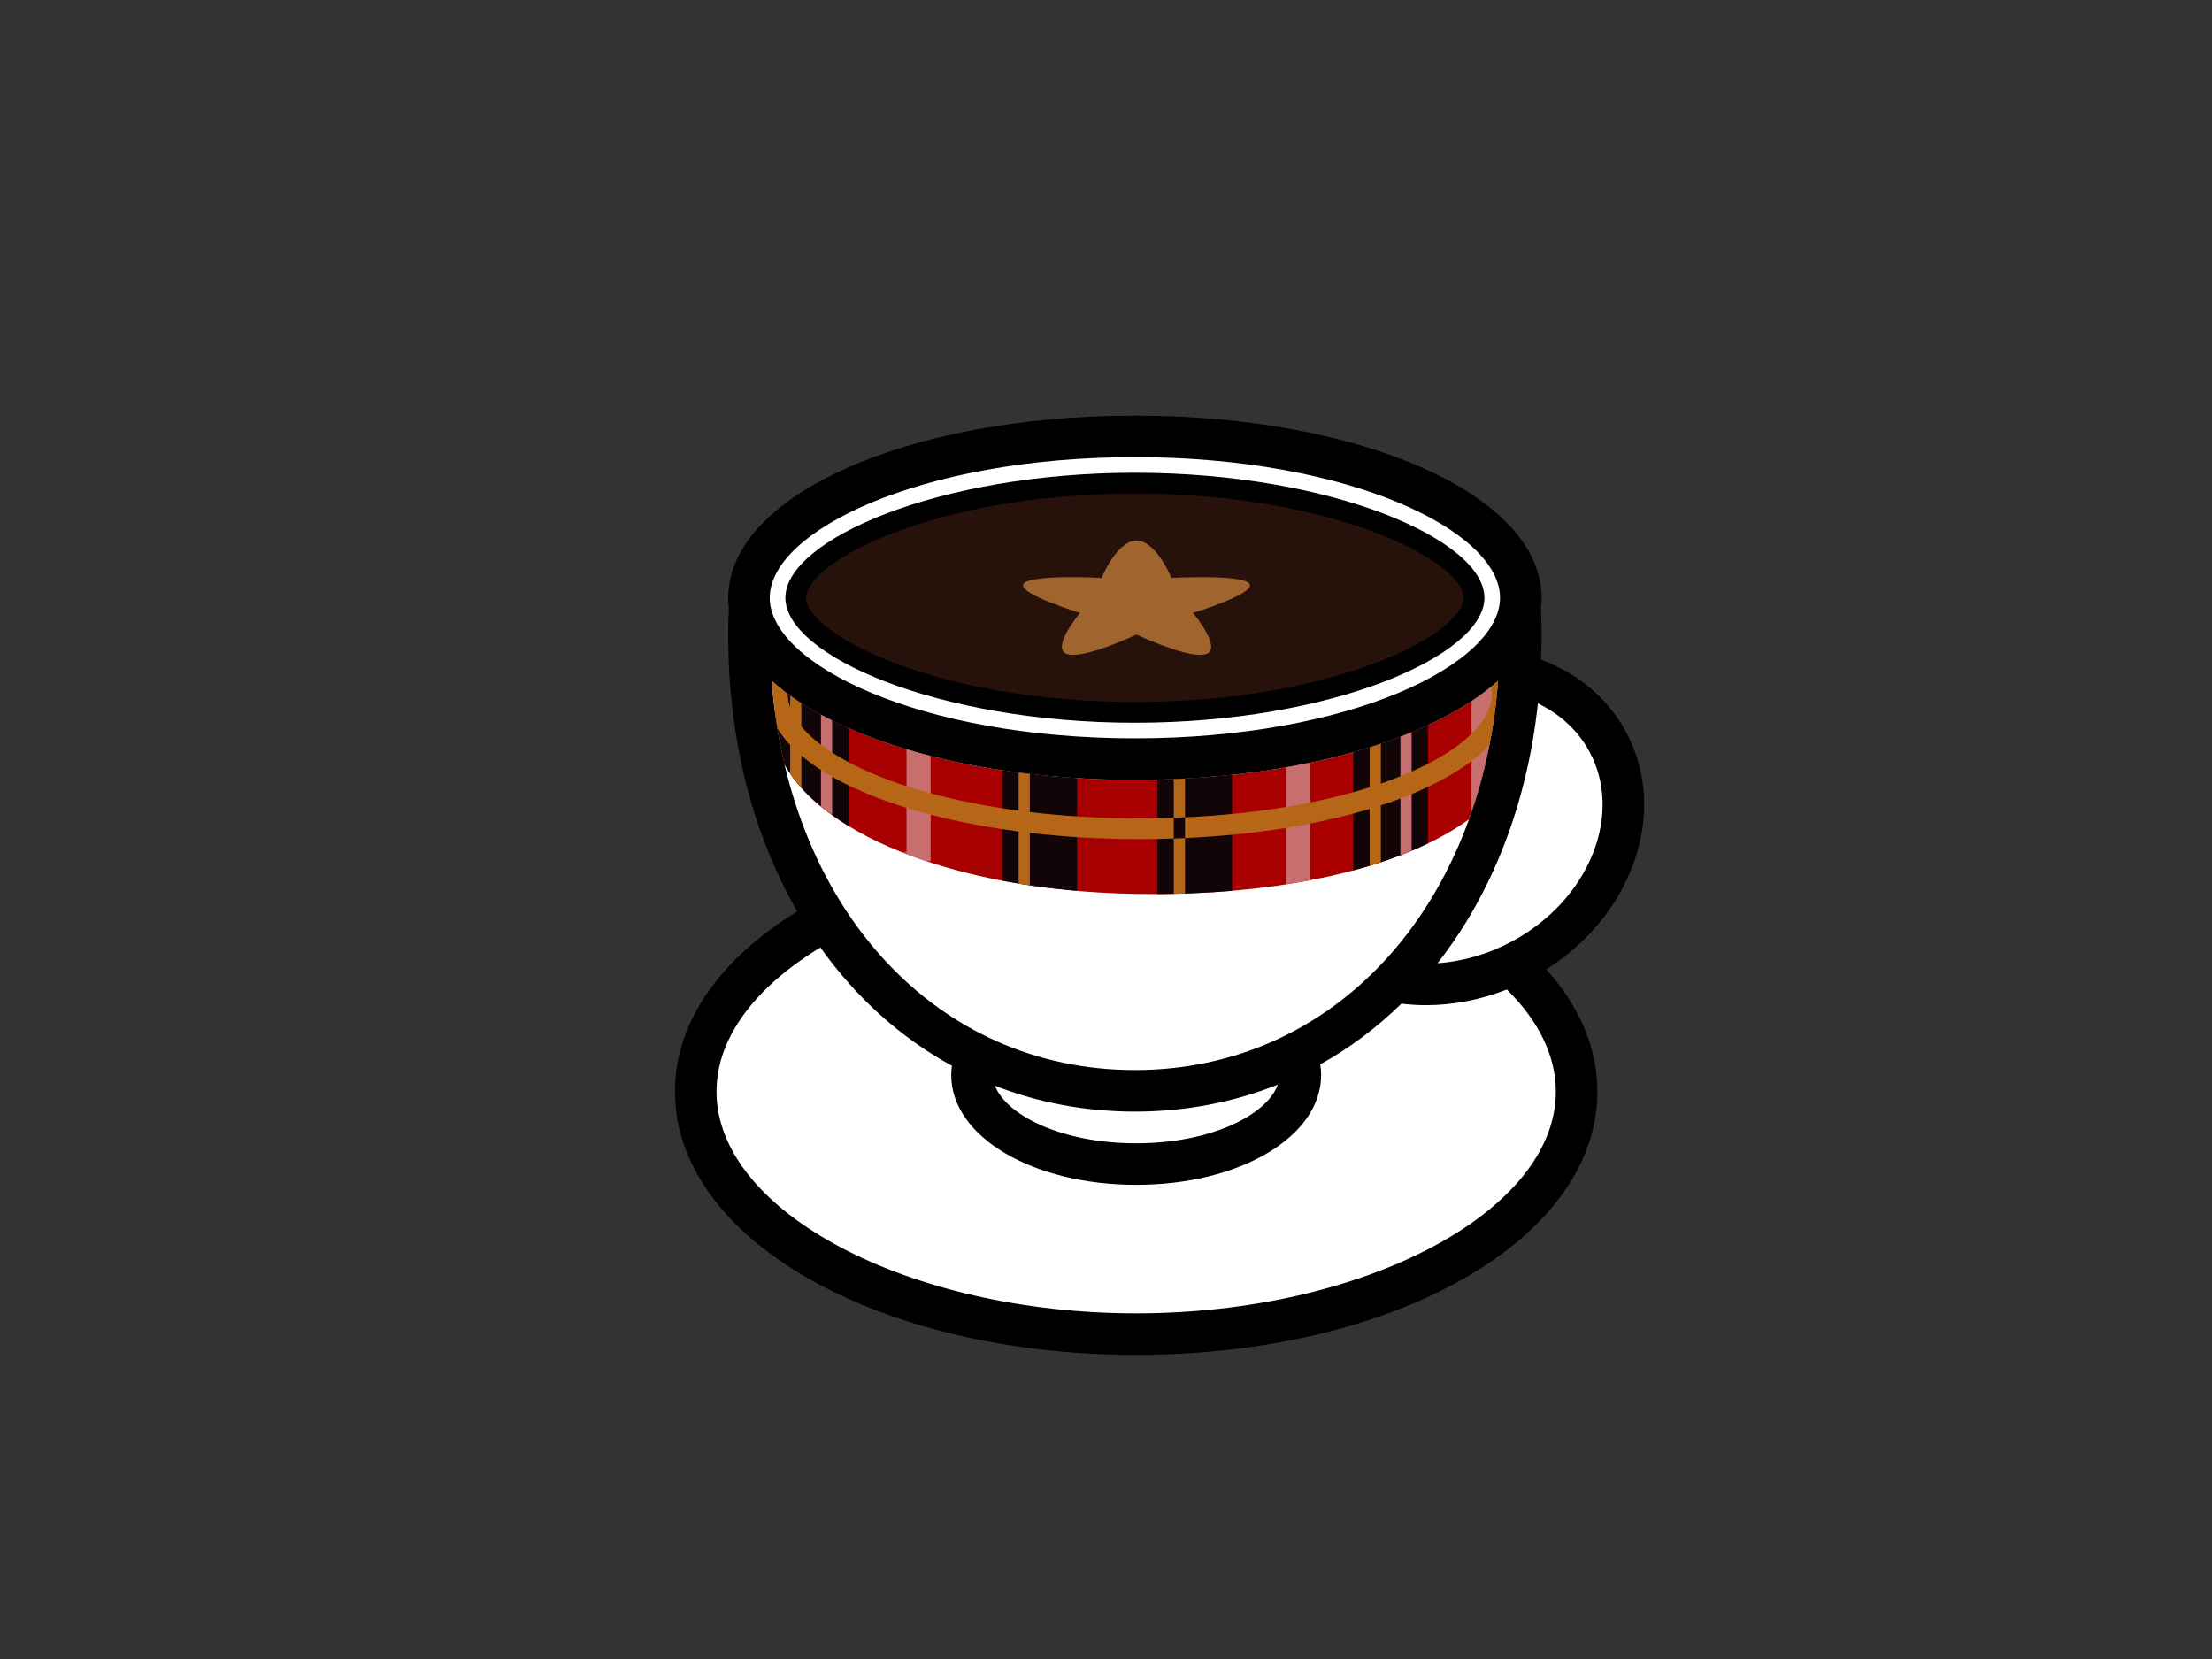 <?xml version="1.0" encoding="utf-8"?>
<!-- Generator: Adobe Illustrator 17.0.0, SVG Export Plug-In . SVG Version: 6.00 Build 0)  -->
<!DOCTYPE svg PUBLIC "-//W3C//DTD SVG 1.1//EN" "http://www.w3.org/Graphics/SVG/1.1/DTD/svg11.dtd">
<svg version="1.1" id="Layer_1" xmlns="http://www.w3.org/2000/svg" xmlns:xlink="http://www.w3.org/1999/xlink" x="0px" y="0px"
	 width="800px" height="600px" viewBox="0 0 800 600" enable-background="new 0 0 800 600" xml:space="preserve">
<rect x="0" y="0" width="800" height="600" fill="#333333" stroke="none"/>
<g>
	<path fill="#FFFFFF" d="M546.66,348.897c1.208-0.567,2.421-1.11,3.614-1.746c31.512-16.861,45.508-52.109,31.263-78.727
		c-6.646-12.421-18.27-20.764-31.977-24.417c0.293-4.738,0.46-9.546,0.46-14.431c0-3.365-0.093-6.695-0.249-10.01
		c0.152-1.12,0.249-2.245,0.249-3.384c0-32.236-62.486-58.364-139.57-58.364s-139.575,26.128-139.575,58.364
		c0,1.139,0.098,2.264,0.254,3.389c-0.156,3.31-0.254,6.646-0.254,10.005c0,40.202,10.167,75.47,27.845,102.967
		c-29.082,15.888-47.097,37.908-47.097,62.247c0,48.437,71.318,87.705,159.287,87.705c87.978,0,159.292-39.268,159.292-87.705
		C570.201,377.964,561.58,362.252,546.66,348.897z"/>
	<path fill="#A80000" d="M416.607,323.351c51.867,0,92.331-10.783,114.674-27.028c5.531-15.306,9.14-32.109,10.519-50.061
		c-24.01,21.414-73.225,35.796-131.349,35.796c-55.273,0-102.466-13.008-127.616-32.7c-1.249,2.553-2.105,5.184-2.562,7.893
		c0.858,6.538,1.993,12.92,3.44,19.101C297.639,302.347,348.223,323.351,416.607,323.351z"/>
	<path fill="#110507" d="M306.886,298.724v-35.38c-9.37-4.132-17.472-8.831-24.06-13.991c-1.242,2.523-2.105,5.13-2.567,7.81
		c0.856,6.558,1.99,12.954,3.443,19.15C288.05,284.43,295.967,292.063,306.886,298.724z"/>
	<path fill="#26120B" d="M410.45,174.734c-73.734,0-122.655,24.949-122.655,41.449c0,16.504,48.921,41.449,122.655,41.449
		s122.655-24.945,122.655-41.449C533.105,199.684,484.183,174.734,410.45,174.734L410.45,174.734z"/>
	<g>
		<path d="M590.045,314.221c6.734-16.959,6.064-34.48-1.888-49.337c-6.577-12.294-17.453-21.375-30.818-26.299
			c0.113-2.978,0.191-5.976,0.191-9.008c0-3.232-0.078-6.489-0.22-9.751c0.137-1.203,0.22-2.421,0.22-3.643
			c0-36.94-64.609-65.875-147.081-65.875c-82.477,0-147.086,28.935-147.086,65.875c0,1.227,0.083,2.44,0.225,3.648
			c-0.147,3.262-0.225,6.519-0.225,9.746c0,38.197,9.047,72.379,24.974,100.043c-27.551,16.915-44.227,39.723-44.227,65.171
			c0,53.391,73.269,95.216,166.798,95.216c93.534,0,166.803-41.825,166.803-95.216c0-16.054-6.665-31.052-18.475-44.192
			c-0.01,0.005-0.015,0.005-0.025,0.01C573.37,341.645,584.206,328.916,590.045,314.221z M410.45,165.33
			c77.822,0,132.058,26.798,132.058,50.853c0,24.055-54.237,50.853-132.058,50.853c-77.827,0-132.063-26.798-132.063-50.853
			C278.387,192.128,332.623,165.33,410.45,165.33z M279.096,246.262c24.016,21.414,73.225,35.796,131.354,35.796
			c58.124,0,107.339-14.382,131.349-35.796c-6.347,82.482-59.586,140.748-131.349,140.748S285.443,328.744,279.096,246.262z
			 M462.119,392.282c0,0-0.005,0.005-0.01,0.005c-3.672,10.631-23.644,21.204-51.2,21.204c-27.214,0-47.038-10.313-51.068-20.812
			c15.585,6.073,32.563,9.355,50.608,9.355C428.9,402.033,446.251,398.625,462.119,392.282z M562.69,394.791
			c0,43.468-69.504,80.193-151.78,80.193c-82.272,0-151.776-36.725-151.776-80.193c0-19.698,14.304-37.991,37.566-52.129
			c12.837,18.035,28.945,32.598,47.576,42.784c-0.152,1.11-0.249,2.235-0.249,3.369c0,22.265,29.38,39.698,66.883,39.698
			c37.507,0,66.887-17.433,66.887-39.698c0-1.306-0.112-2.597-0.313-3.868c10.675-5.942,20.514-13.321,29.37-21.976
			c-0.005,0.01-0.015,0.015-0.02,0.02c2.919,0.357,5.907,0.538,8.954,0.538c9.824,0,19.756-1.951,29.185-5.668
			C556.23,368.986,562.69,381.573,562.69,394.791z M546.729,340.53c-8.48,4.533-17.668,7.208-26.818,7.829
			c19.453-24.822,32.309-57.014,36.29-93.95c8.074,3.873,14.597,9.864,18.715,17.561c5.824,10.89,6.24,23.928,1.169,36.706
			C570.832,321.898,560.406,333.209,546.729,340.53z"/>
		<path d="M410.45,261.388c71.191,0,126.41-24.299,126.41-45.205c0-20.905-55.22-45.204-126.41-45.204s-126.41,24.299-126.41,45.204
			C284.04,237.088,339.259,261.388,410.45,261.388z M410.45,178.49c72.594,0,118.899,24.754,118.899,37.693
			c0,12.944-46.305,37.693-118.899,37.693c-72.599,0-118.899-24.749-118.899-37.693C291.551,203.244,337.851,178.49,410.45,178.49z"
			/>
	</g>
	<path fill="#C76E6E" d="M327.85,308.25h-1.592c0.531,0.21,1.054,0.425,1.592,0.631V308.25z"/>
	<path fill="#C76E6E" d="M300.957,260.576c-1.381-0.69-2.726-1.389-4.044-2.103v33.219c1.284,1.051,2.628,2.093,4.044,3.11V260.576z
		"/>
	<g>
		<g>
			<path fill="#C76E6E" d="M437.827,322.7c0.692-0.049,1.391-0.098,2.086-0.142v-41.781c-0.034,0.005-0.069,0.005-0.105,0.01
				c-1.289,0.112-2.58,0.22-3.883,0.318c-0.02,0.005-0.037,0.005-0.056,0.005v41.723C436.532,322.793,437.169,322.739,437.827,322.7
				z"/>
		</g>
		<g>
			<path fill="#C76E6E" d="M465.139,319.81c0.008,0,0.015,0,0.022-0.005c2.968-0.455,5.873-0.958,8.712-1.501v-42.466
				c-0.007-0.005-0.029,0-0.037-0.005c-2.849,0.597-5.746,1.154-8.697,1.668V319.81z"/>
		</g>
		<g>
			<path fill="#C76E6E" d="M327.892,308.886c2.298,0.88,4.658,1.736,7.098,2.553h1.594v-38.045
				c-2.822-0.724-5.584-1.482-8.279-2.284c-0.152-0.044-0.303-0.064-0.455-0.113v37.874
				C327.865,308.876,327.88,308.881,327.892,308.886z"/>
		</g>
		<g>
			<path fill="#C76E6E" d="M382.39,280.885c-0.02-0.005-0.042-0.005-0.063-0.005c-1.311-0.112-2.611-0.225-3.91-0.352
				c-0.022,0-0.046-0.005-0.071-0.005v40.481c1.313,0.171,2.638,0.323,3.971,0.474c0.025,0.005,0.049,0.005,0.073,0.01V280.885z"/>
		</g>
	</g>
	<path fill="#110507" d="M445.615,280.224c-8.709,0.929-17.746,1.511-27.035,1.726v41.381c9.401-0.054,18.438-0.445,27.035-1.174
		V280.224z"/>
	<path fill="#110507" d="M389.508,281.418c-9.347-0.572-18.382-1.531-27.038-2.827v39.914c8.509,1.618,17.543,2.861,27.038,3.682
		V281.418z"/>
	<path fill="#110507" d="M516.463,262.238c-8.069,3.731-17.135,7.027-27.033,9.805v42.759c10.154-2.714,19.196-6.01,27.033-9.77
		V262.238z"/>
	<path fill="#C76E6E" d="M510.536,264.82c-1.325,0.548-2.675,1.086-4.044,1.609v42.877c1.374-0.523,2.724-1.061,4.044-1.614V264.82z
		"/>
	<path fill="#C76E6E" d="M532.197,253.573v40.05c4.132-12.054,7.098-24.989,8.734-38.666v-7.951
		C538.298,249.28,535.383,251.475,532.197,253.573z"/>
	<path fill="#C76E6E" d="M532.197,234.306v0.519c0.1-0.093,0.21-0.181,0.311-0.274C532.4,234.467,532.302,234.389,532.197,234.306z"
		/>
	<path fill="#B56617" d="M424.512,323.262c1.362-0.029,2.699-0.083,4.044-0.127V303.1c-1.342,0.064-2.687,0.117-4.044,0.166V323.262
		z"/>
	<path fill="#B56617" d="M428.556,281.574c-1.342,0.068-2.69,0.132-4.044,0.191v13.991c1.357-0.049,2.704-0.103,4.044-0.166V281.574
		z"/>
	<path fill="#B56617" d="M495.362,292.552v20.558c1.365-0.416,2.719-0.836,4.044-1.272v-20.553
		c17.531-5.736,31.14-13.208,39.251-21.81c1.465-7.492,2.531-15.238,3.142-23.214c-0.787,0.704-1.606,1.394-2.447,2.083
		c0.139,0.816,0.235,1.633,0.235,2.445c0,11.712-14.751,23.859-40.18,32.608v-14.431c-1.33,0.45-2.68,0.885-4.044,1.31v14.46
		c-17.905,5.658-40.598,9.663-66.807,10.851v7.511C453.737,301.966,476.584,298.22,495.362,292.552z"/>
	<path fill="#A0642F" d="M411.037,195.517c7.135,0,12.634,13.492,12.634,13.492s26.048-1.418,28.253,2.161
		c2.206,3.58-20.441,10.504-20.441,10.504s10.597,12.617,4.821,14.827c-5.77,2.21-25.267-7.003-25.267-7.003
		s-19.492,9.213-25.267,7.003c-5.775-2.21,4.827-14.827,4.827-14.827s-22.649-6.924-20.446-10.504
		c2.205-3.58,28.25-2.161,28.25-2.161S403.9,195.517,411.037,195.517z"/>
	<path fill="#B56617" d="M285.783,279.779c1.183,1.76,2.526,3.496,4.044,5.198v-11.712c15.265,12.949,43.488,22.891,78.575,27.458
		v18.837c1.335,0.22,2.687,0.43,4.044,0.631v-18.959c12.531,1.462,25.879,2.25,39.784,2.25c4.149,0,8.24-0.078,12.282-0.215v-7.511
		c-4.02,0.132-8.105,0.215-12.282,0.215c-14.186,0-27.502-0.812-39.784-2.269v-13.79c-1.355-0.156-2.707-0.313-4.044-0.489v13.756
		c-39.537-5.257-67.716-17.296-78.575-30.465v-8.406c-1.399-0.895-2.746-1.809-4.044-2.738v4.206
		c-0.565-1.619-0.885-3.242-0.9-4.861c-2.056-1.511-4-3.061-5.787-4.651c0.455,5.873,1.169,11.614,2.088,17.233
		c1.247,2.039,2.78,4.025,4.599,5.961V279.779z"/>
</g>
</svg>
